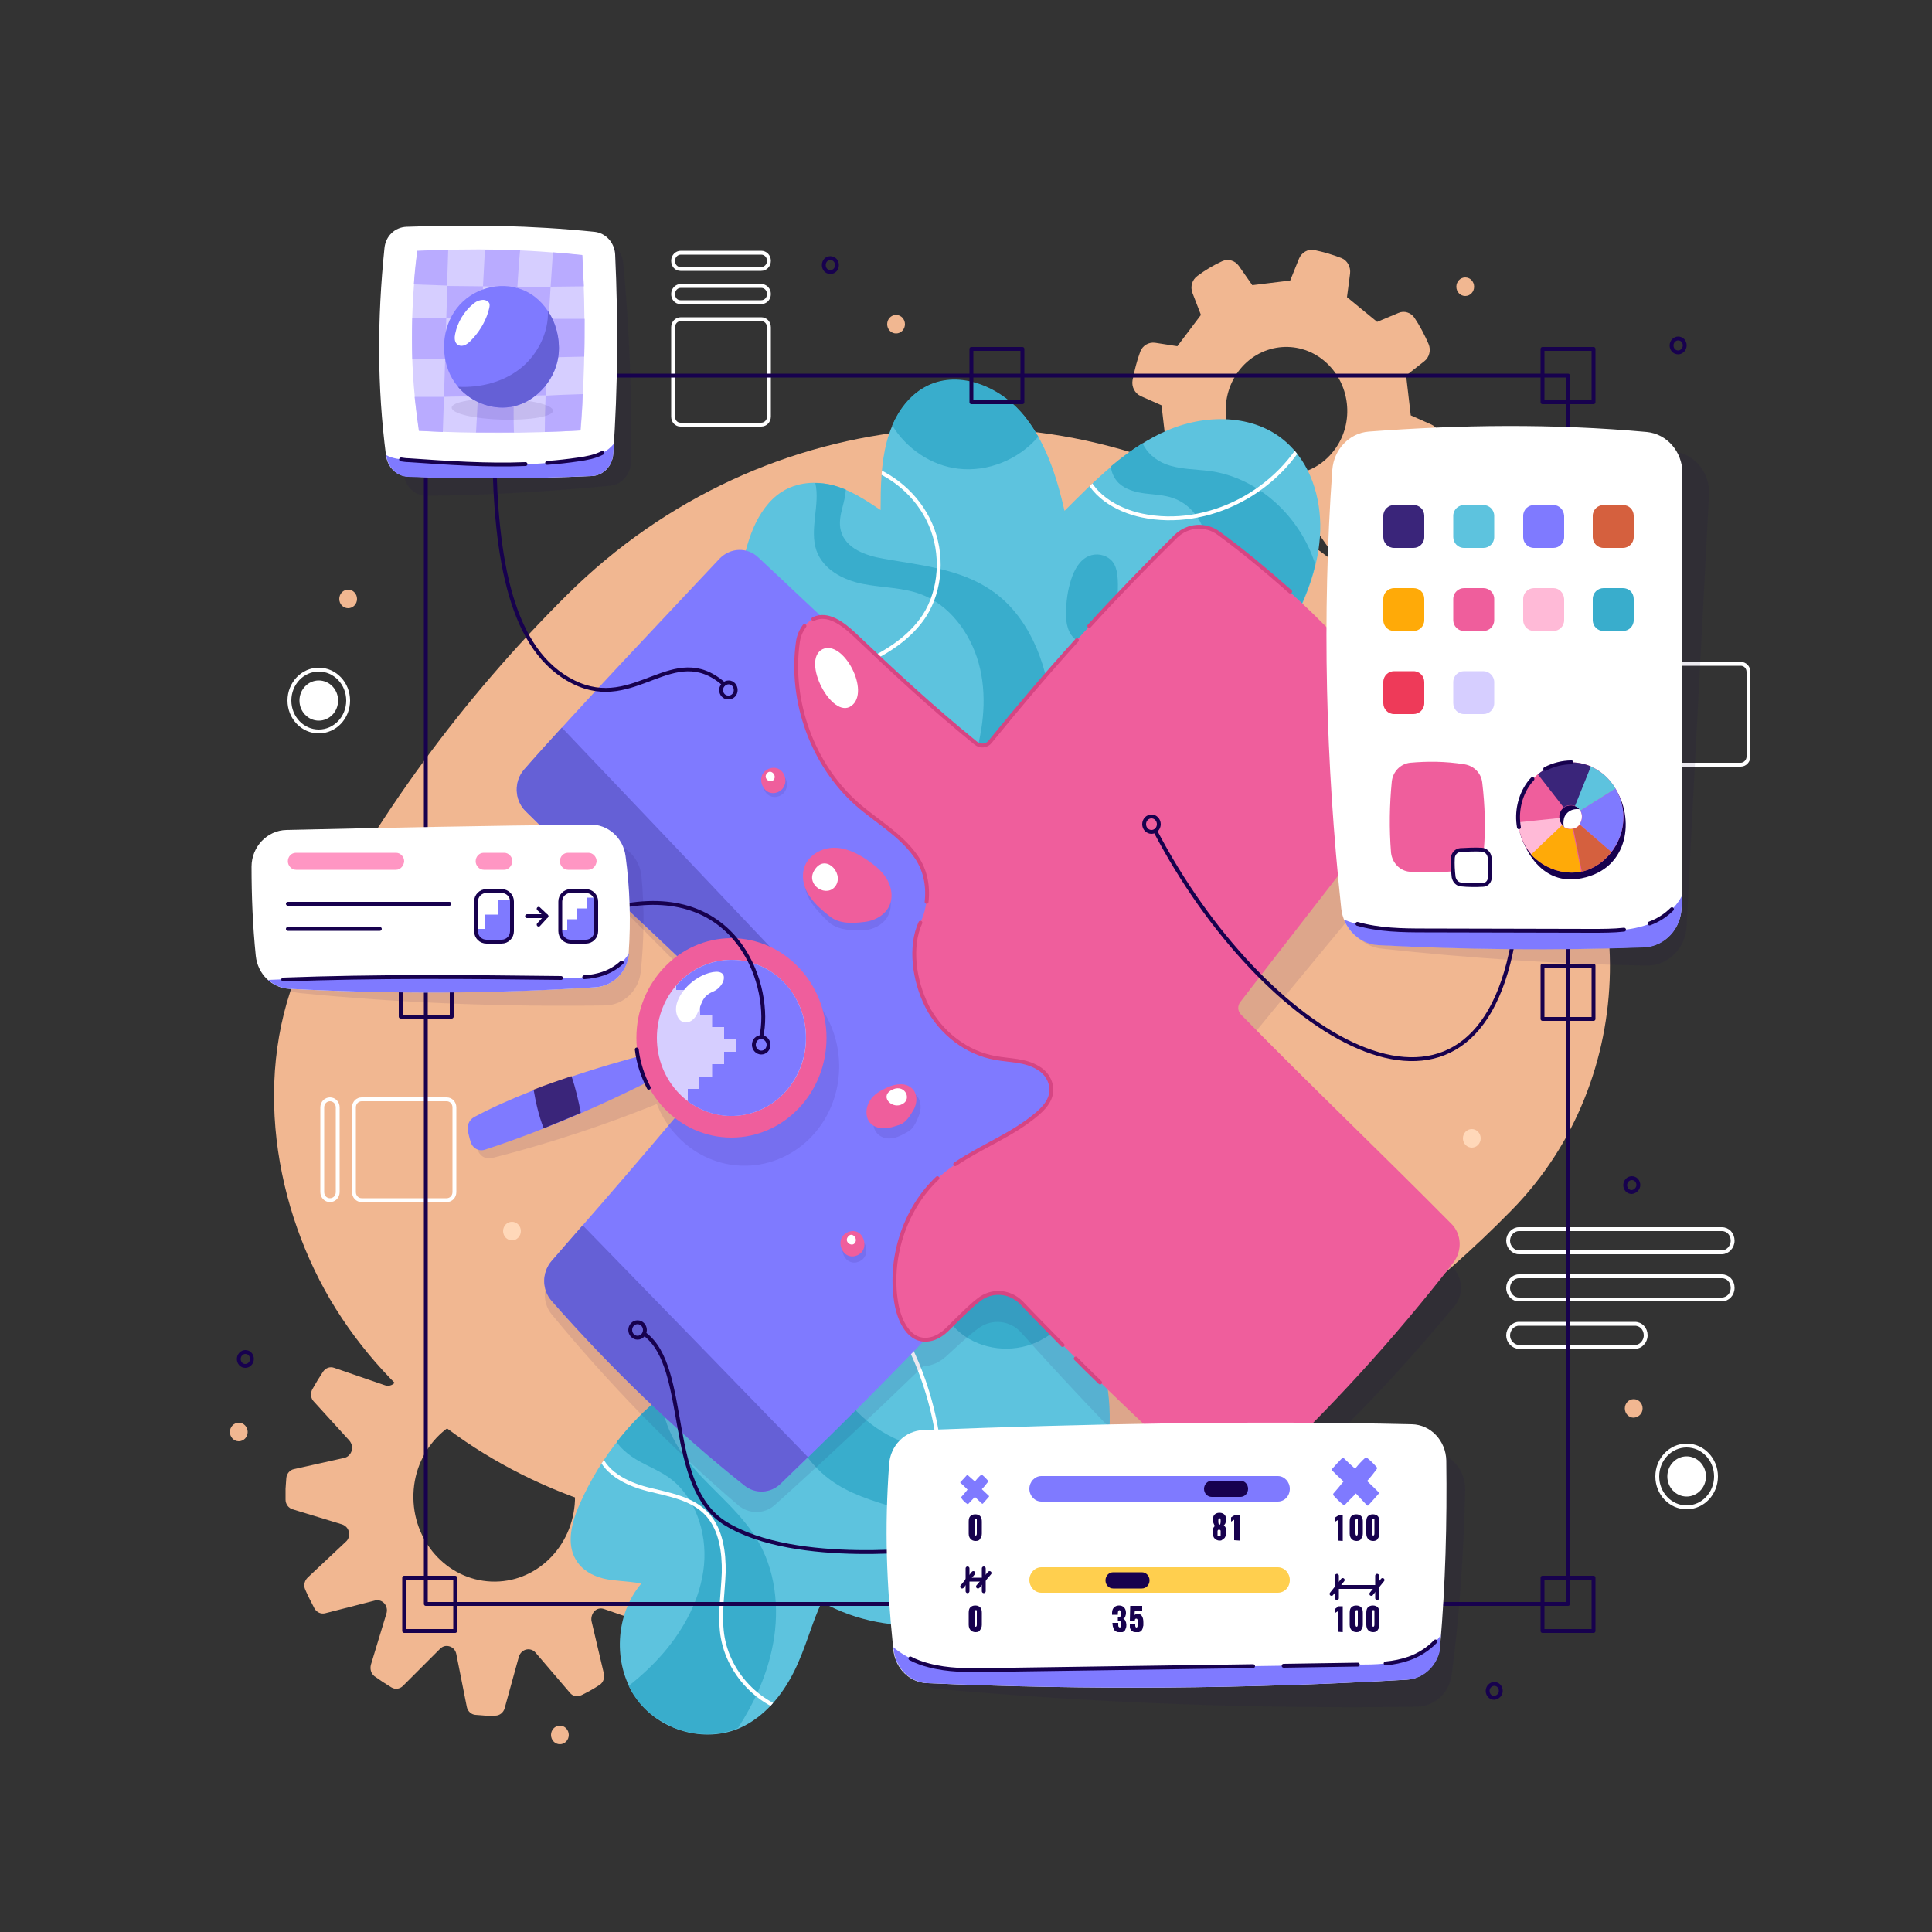 <?xml version="1.0" encoding="utf-8"?>
<!-- Generator: Adobe Illustrator 23.0.0, SVG Export Plug-In . SVG Version: 6.00 Build 0)  -->
<svg version="1.1" id="Layer_1" xmlns="http://www.w3.org/2000/svg" xmlns:xlink="http://www.w3.org/1999/xlink" x="0px" y="0px"
	 viewBox="0 0 500 500" style="enable-background:new 0 0 500 500;" xml:space="preserve">
<rect x="0" y="0" width="500" height="500" fill="#333333" stroke="none"/>
<style type="text/css">
	.st0{fill:#F1B791;}
	.st1{fill:none;stroke:#17014E;stroke-linecap:round;stroke-linejoin:round;stroke-miterlimit:10;}
	.st2{fill:none;stroke:#FFFFFF;stroke-linecap:round;stroke-linejoin:round;stroke-miterlimit:10;}
	.st3{fill:#FFFFFF;}
	.st4{fill:#FFD8B9;}
	.st5{fill:#5DC3DE;}
	.st6{fill:#39ADCC;}
	.st7{clip-path:url(#SVGID_2_);fill:none;stroke:#FFFFFF;stroke-linecap:round;stroke-linejoin:round;stroke-miterlimit:10;}
	.st8{clip-path:url(#SVGID_4_);fill:none;stroke:#FFFFFF;stroke-linecap:round;stroke-linejoin:round;stroke-miterlimit:10;}
	.st9{clip-path:url(#SVGID_6_);fill:none;stroke:#FFFFFF;stroke-linecap:round;stroke-linejoin:round;stroke-miterlimit:10;}
	.st10{clip-path:url(#SVGID_8_);fill:none;stroke:#FFFFFF;stroke-linecap:round;stroke-linejoin:round;stroke-miterlimit:10;}
	.st11{opacity:9.000000e-02;fill:#17014E;enable-background:new    ;}
	.st12{fill:#7F7AFF;}
	.st13{fill:#6560D6;}
	.st14{fill:#EF5E9C;}
	.st15{fill:none;stroke:#D64583;stroke-linecap:round;stroke-linejoin:round;stroke-miterlimit:10;}
	.st16{fill:#17014E;}
	.st17{fill:#FFAA08;}
	.st18{fill:#FFBAD7;}
	.st19{fill:#3A257A;}
	.st20{fill:#D5603E;}
	.st21{fill:#EE3A59;}
	.st22{fill:#D6CEFF;}
	.st23{fill:#B9ABFF;}
	.st24{fill:#FFCF4E;}
	.st25{fill:#FF96C3;}
</style>
<g id="BACKGROUND">
</g>
<g id="OBJECTS">
	<g>
		<path class="st0" d="M79.7,245.6c17.3-33.8,39.9-64.7,67.1-91.7c50.9-50.5,128.7-57.4,187.1-16.8c21.5,15,41.4,32.4,59.4,52.1
			c31.9,34.8,31,90.2-2,123.9c-40.2,41.1-92.2,69.7-147.5,79.8c-29.2,5.3-59.6,5.7-88-3s-54.7-27.1-70.3-53.5
			C70,310,65,274.4,79.7,245.6z"/>
		<path class="st1" d="M424,306.7c0-1-0.7-1.8-1.7-1.8c-0.9,0-1.7,0.8-1.7,1.8s0.7,1.8,1.7,1.8C423.2,308.4,424,307.6,424,306.7z"/>
		<path class="st1" d="M436,89.4c0-1-0.7-1.8-1.7-1.8c-0.9,0-1.7,0.8-1.7,1.8s0.7,1.8,1.7,1.8C435.2,91.2,436,90.4,436,89.4z"/>
		<path class="st1" d="M388.4,437.6c0-1-0.7-1.8-1.7-1.8c-0.9,0-1.7,0.8-1.7,1.8s0.7,1.8,1.7,1.8
			C387.6,439.3,388.4,438.6,388.4,437.6z"/>
		<path class="st0" d="M180.1,384.4l-12.8-3.9c-0.9-0.3-1.6-1-1.8-2l0,0c-0.2-0.9,0.1-1.9,0.8-2.5l9.9-9.3c0.8-0.8,1.1-2,0.6-3.1
			c-0.7-1.7-1.6-3.3-2.4-4.9c-0.6-1-1.7-1.5-2.8-1.2l-12.9,3.3c-0.9,0.2-1.8-0.1-2.5-0.8l0,0c-0.6-0.7-0.8-1.7-0.5-2.6l4.2-13.3
			c0.3-1.1,0-2.3-0.9-3c-1.4-1-2.9-2-4.4-2.9c-1-0.6-2.2-0.4-3,0.4l-9.6,9.6c-0.7,0.7-1.6,0.9-2.5,0.6l0,0c-0.9-0.3-1.5-1-1.7-2
			l-2.7-13.6c-0.2-1.1-1.1-2-2.2-2.1c-0.9-0.1-1.8-0.1-2.6-0.2c-0.9,0-1.8,0-2.6,0c-1.1,0-2.1,0.8-2.4,1.9l-3.7,13.4
			c-0.3,0.9-1,1.6-1.9,1.8l0,0c-0.9,0.2-1.8-0.1-2.4-0.8l-8.9-10.4c-0.7-0.9-1.9-1.1-3-0.6c-1.6,0.8-3.1,1.6-4.6,2.6
			c-1,0.6-1.4,1.8-1.2,2.9l3.2,13.6c0.2,0.9-0.1,1.9-0.7,2.6l0,0c-0.7,0.7-1.6,0.9-2.5,0.6L86.5,354c-1.1-0.4-2.2,0-2.9,1
			c-1,1.5-1.9,3-2.8,4.6c-0.5,1-0.4,2.3,0.4,3.1l9.2,10.1c0.6,0.7,0.9,1.7,0.6,2.6c0,0,0,0,0,0.1c-0.3,0.9-1,1.6-1.9,1.8l-13,2.9
			c-1.1,0.2-1.9,1.2-2,2.3c-0.1,0.9-0.1,1.8-0.2,2.8c0,0.9,0,1.9,0,2.8c0,1.2,0.8,2.2,1.8,2.5l12.8,3.9c0.9,0.3,1.6,1,1.8,2l0,0
			c0.2,0.9-0.1,1.9-0.8,2.5l-9.9,9.3c-0.8,0.8-1.1,2-0.6,3.1c0.7,1.7,1.6,3.3,2.4,4.9c0.6,1,1.7,1.5,2.8,1.2l12.9-3.3
			c0.9-0.2,1.8,0.1,2.4,0.8l0,0c0.6,0.7,0.8,1.7,0.5,2.6l-4,13.2c-0.3,1.1,0,2.3,0.9,3c1.4,1,2.9,2,4.4,2.9c1,0.6,2.2,0.4,3-0.4
			l9.6-9.6c0.7-0.7,1.6-0.9,2.5-0.6l0,0c0.9,0.3,1.5,1,1.7,2l2.7,13.6c0.2,1.1,1.1,2,2.2,2.1c0.9,0.1,1.8,0.1,2.6,0.2
			c0.9,0,1.8,0,2.6,0c1.1,0,2.1-0.8,2.4-1.9l3.7-13.4c0.3-0.9,1-1.6,1.9-1.8l0,0c0.9-0.2,1.8,0.1,2.4,0.8l8.9,10.4
			c0.7,0.9,1.9,1.1,3,0.6c1.6-0.8,3.1-1.6,4.6-2.6c1-0.6,1.4-1.8,1.2-2.9l-3.2-13.6c-0.2-0.9,0.1-1.9,0.7-2.6l0,0
			c0.7-0.7,1.6-0.9,2.5-0.6l12.7,4.4c1.1,0.4,2.2,0,2.9-1c1-1.5,1.9-3,2.8-4.6c0.5-1,0.4-2.3-0.4-3.1l-9.2-10.1
			c-0.6-0.7-0.9-1.7-0.6-2.6l0,0c0.3-0.9,1-1.6,1.9-1.8l13-2.9c1.1-0.2,1.9-1.2,2-2.3c0.1-0.9,0.1-1.8,0.2-2.8c0-0.9,0-1.8,0-2.8
			C181.9,385.7,181.2,384.7,180.1,384.4z M148.8,388.3c-0.5,12.1-10.2,21.5-21.7,21s-20.5-10.6-20.1-22.7s10.2-21.5,21.7-21
			C140.3,366.1,149.2,376.2,148.8,388.3z"/>
		<path class="st0" d="M356.4,83.3l-7.8-6.4l0.8-6.1c0.2-1.7-0.7-3.4-2.2-4c-2.3-0.9-4.7-1.6-7.1-2.1c-1.6-0.3-3.2,0.6-3.9,2.2
			l-2.3,5.7l-9.8,1.2l-3.5-5c-1-1.4-2.8-1.9-4.3-1.2c-2.2,1-4.4,2.3-6.4,3.8c-1.4,1-1.9,2.8-1.3,4.4l2.2,5.7l-6.1,8.1l-5.8-0.9
			c-1.6-0.2-3.2,0.7-3.8,2.3c-0.9,2.4-1.5,4.9-2,7.4c-0.3,1.7,0.6,3.4,2.1,4.1l5.4,2.4l1.2,10.3l-4.7,3.7c-1.3,1-1.8,2.9-1.1,4.5
			c1,2.3,2.2,4.6,3.6,6.7c0.9,1.4,2.7,2,4.2,1.3l5.5-2.3l7.8,6.4l-0.8,6.1c-0.2,1.7,0.7,3.4,2.2,4c2.3,0.9,4.7,1.6,7.1,2.1
			c1.6,0.3,3.2-0.6,3.9-2.2l2.3-5.7l9.8-1.2l3.5,5c1,1.4,2.8,1.9,4.3,1.2c2.2-1,4.4-2.3,6.4-3.8c1.4-1,1.9-2.8,1.3-4.4l-2.2-5.7
			l6.1-8.1l5.8,0.9c1.6,0.2,3.2-0.7,3.8-2.3c0.9-2.4,1.5-4.9,2-7.4c0.3-1.7-0.6-3.4-2.1-4.1l-5.4-2.4l-1.2-10.3l4.7-3.7
			c1.3-1,1.8-2.9,1.1-4.5c-1-2.3-2.2-4.6-3.6-6.7c-0.9-1.4-2.7-2-4.2-1.3L356.4,83.3z M345.3,116.5c-5.4,7.2-15.3,8.4-22.1,2.8
			c-6.8-5.6-8-16-2.7-23.2c5.4-7.2,15.3-8.4,22.1-2.8C349.5,99,350.7,109.4,345.3,116.5z"/>
		<g>
			<g>
				<ellipse class="st2" cx="82.5" cy="181.3" rx="7.6" ry="8"/>
				<ellipse class="st3" cx="82.5" cy="181.3" rx="5" ry="5.2"/>
			</g>
			<path class="st0" d="M92.4,155c0-1.3-1-2.4-2.3-2.4s-2.3,1.1-2.3,2.4c0,1.3,1,2.4,2.3,2.4S92.4,156.3,92.4,155z"/>
		</g>
		<g>
			<path class="st1" d="M65.2,351.7c0-1-0.7-1.8-1.7-1.8c-0.9,0-1.7,0.8-1.7,1.8s0.7,1.8,1.7,1.8C64.4,353.5,65.2,352.7,65.2,351.7z
				"/>
			<ellipse class="st0" cx="61.8" cy="370.6" rx="2.3" ry="2.4"/>
		</g>
		<g>
			<path class="st1" d="M216.6,68.6c0-1-0.7-1.8-1.7-1.8s-1.7,0.8-1.7,1.8s0.7,1.8,1.7,1.8S216.6,69.6,216.6,68.6z"/>
			<path class="st0" d="M234.2,83.9c0-1.3-1-2.4-2.3-2.4s-2.3,1.1-2.3,2.4s1,2.4,2.3,2.4S234.2,85.2,234.2,83.9z"/>
		</g>
		<g>
			<g>
				<ellipse class="st2" cx="436.5" cy="382.1" rx="7.6" ry="8"/>
				<ellipse class="st3" cx="436.5" cy="382.1" rx="5" ry="5.2"/>
			</g>
			<path class="st0" d="M425.1,364.5c0-1.3-1-2.4-2.3-2.4s-2.3,1.1-2.3,2.4s1,2.4,2.3,2.4C424.1,366.8,425.1,365.8,425.1,364.5z"/>
		</g>
		<path class="st0" d="M147.2,449c0-1.3-1-2.4-2.3-2.4s-2.3,1.1-2.3,2.4s1,2.4,2.3,2.4S147.2,450.3,147.2,449z"/>
		<path class="st0" d="M381.5,74.2c0-1.3-1-2.4-2.3-2.4s-2.3,1.1-2.3,2.4s1,2.4,2.3,2.4S381.5,75.5,381.5,74.2z"/>
		<ellipse class="st4" cx="132.5" cy="318.6" rx="2.3" ry="2.4"/>
		<ellipse class="st4" cx="380.9" cy="294.6" rx="2.3" ry="2.4"/>
		<g>
			<g>
				<path class="st5" d="M175.2,358.4c-10.9,7.6-19.7,18.4-25.2,30.9c-2,4.5-3.5,10.1-1,14.3c1.5,2.6,4.2,4.2,7.1,4.9
					c2.8,0.7,5.8,0.6,9.9,1.3c-6.8,7.9-7.5,20.8-1.5,29.5c5.9,8.6,17.9,12,27.2,7.8c6.1-2.8,10.7-8.3,13.8-14.5s4.7-13,7.2-18
					c17.8,10,41.4,7.4,56.8-6.4c15.4-13.7,21.7-37.7,15.1-57.7c-3.2-9.9-9.7-19-19-22.9c-7.8-3.3-16.6-2.5-24.8-0.9
					C216.1,331.3,194.1,345.2,175.2,358.4z"/>
				<g>
					<path class="st6" d="M199.7,427.2c2.1-9.2,1.4-19.4-3.1-27.6c-4.3-7.8-11.5-13.2-17.2-19.8c-4.4-5.1-8.1-11.8-8.2-18.4
						c-4.3,3.4-8.2,7.4-11.6,11.8c1,1.5,2.4,2.7,3.8,3.7c3,2.1,6.6,3.3,9.6,5.4c6.8,4.8,10,14.1,9.2,22.7s-5.1,16.5-10.6,22.9
						c-2.7,3.1-5.7,5.9-8.9,8.4c0.5,1,1,2,1.7,2.9c1.4,2.1,3.2,3.8,5.2,5.3c1.5,0.8,3,1.7,4.5,2.5c5.4,2.2,11.5,2.5,16.9,0.2
						C195,441,198.1,434.4,199.7,427.2z"/>
					<path class="st6" d="M265.9,372.8c-8.4,1-16.8,3.3-25.2,2.2c-8.7-1.2-16.9-6.2-22.2-13.6c-5.1-7.2-7.3-16.5-6.1-25.4
						c-3.5,1.6-6.9,3.4-10.2,5.2c-1.1,7-1.2,14.1,0.2,21c1.7,8.2,5.9,16,12.5,20.8c9.8,7.2,23.4,7,33,14.5
						c5.5,4.3,9.1,10.9,11.3,17.3c3.6-1.8,7.1-4.2,10.2-6.9c9.2-8.2,15.1-20,17-32.4C280.4,372.2,272.8,371.9,265.9,372.8z"/>
					<path class="st6" d="M248.6,345c5.5,4.4,13.3,5.2,19.6,2.4c4.2-1.9,7.8-5.2,10.3-9.2c-3.4-4.8-7.7-8.7-13-10.9
						c-7.5-3.2-15.9-2.6-23.9-1.1C240.6,332.9,243.3,340.7,248.6,345z"/>
				</g>
			</g>
			<g>
				<g>
					<defs>
						<path id="SVGID_1_" d="M175.2,358.4c-10.9,7.6-19.7,18.4-25.2,30.9c-2,4.5-3.5,10.1-1,14.3c1.5,2.6,4.2,4.2,7.1,4.9
							c2.8,0.7,5.8,0.6,9.9,1.3c-6.8,7.9-7.5,20.8-1.5,29.5c5.9,8.6,17.9,12,27.2,7.8c6.1-2.8,10.7-8.3,13.8-14.5s4.7-13,7.2-18
							c17.8,10,41.4,7.4,56.8-6.4c15.4-13.7,21.7-37.7,15.1-57.7c-3.2-9.9-9.7-19-19-22.9c-7.8-3.3-16.6-2.5-24.8-0.9
							C216.1,331.3,194.1,345.2,175.2,358.4z"/>
					</defs>
					<clipPath id="SVGID_2_">
						<use xlink:href="#SVGID_1_"  style="overflow:visible;"/>
					</clipPath>
					<path class="st7" d="M154.7,375.2c1.3,5.8,7.4,8.8,12.9,10.2c5.5,1.4,11.7,2.3,15.6,6.7c3.4,3.9,4.2,9.6,4.1,14.9
						c-0.2,5.3-1.1,10.6-0.4,15.9c1.5,10.9,10.9,19.9,21.3,20.7"/>
				</g>
				<g>
					<defs>
						<path id="SVGID_3_" d="M175.2,358.4c-10.9,7.6-19.7,18.4-25.2,30.9c-2,4.5-3.5,10.1-1,14.3c1.5,2.6,4.2,4.2,7.1,4.9
							c2.8,0.7,5.8,0.6,9.9,1.3c-6.8,7.9-7.5,20.8-1.5,29.5c5.9,8.6,17.9,12,27.2,7.8c6.1-2.8,10.7-8.3,13.8-14.5s4.7-13,7.2-18
							c17.8,10,41.4,7.4,56.8-6.4c15.4-13.7,21.7-37.7,15.1-57.7c-3.2-9.9-9.7-19-19-22.9c-7.8-3.3-16.6-2.5-24.8-0.9
							C216.1,331.3,194.1,345.2,175.2,358.4z"/>
					</defs>
					<clipPath id="SVGID_4_">
						<use xlink:href="#SVGID_3_"  style="overflow:visible;"/>
					</clipPath>
					<path class="st8" d="M233.6,424.9c8.4-15.2,11.8-34.6,9.1-52.7s-11.4-34.8-23.6-45.4"/>
				</g>
			</g>
		</g>
		<g>
			<g>
				<path class="st5" d="M191.7,148.3c0.8-4,1.7-8,3.3-11.7s4-7.2,7.3-9.3c3.9-2.5,8.8-2.9,13.2-1.7c4.4,1.1,8.4,3.7,12.4,6.4
					c0-6,0.1-12,1.6-17.7s4.8-11.2,9.8-14c8.2-4.5,18.7-0.6,25,6.5s9.2,16.7,11.2,25.4c8.1-8.1,16.4-16.5,26.8-20.9s23.4-4.1,31.5,4
					c6,5.9,8.4,15,7.8,23.6s-3.9,16.7-7.9,24.2c-10.6,19.7-26.7,36.3-46.5,45.2s-43.2,9.5-62.7-0.2
					C205,198.3,185.6,177.4,191.7,148.3z"/>
				<g>
					<path class="st6" d="M244.2,214.2c8.3,1.3,16.8,1.1,25.1-0.4c1.9-10.2,3.6-20.6,2.7-30.9c-1.1-11.7-6-23.7-15.4-30.1
						c-8.1-5.6-18.3-6.5-27.9-8.2c-4.6-0.8-9.9-2.6-11.1-7.3c-0.5-1.9-0.1-4,0.4-5.9c0.4-1.5,0.8-3.1,0.9-4.7
						c-1.1-0.4-2.1-0.8-3.2-1.1c-1.5-0.4-3.1-0.6-4.7-0.6c1.3,5.5-1.6,12,0.3,17.5c1.8,5,7,7.6,11.9,8.6c5,1,10.2,0.9,14.9,2.6
						c7.5,2.7,13,10,15.2,18s1.3,16.6-1.1,24.6C250.2,202.5,247.3,208.4,244.2,214.2z"/>
					<path class="st6" d="M340.4,146.1c-3.9-12.5-14.8-22.5-27.3-24.2c-3.9-0.5-7.8-0.4-11.5-1.8c-2.5-1-4.8-2.9-5.9-5.4
						c-2.9,1.8-5.6,3.8-8.2,6c0.1,1.6,0.9,3.2,2,4.3c1.8,1.7,4.4,2.4,6.8,2.7c2.5,0.3,5,0.4,7.3,1.2c5.3,1.8,9.1,7.7,8.7,13.6
						c-0.4,5.4-3.7,9.9-5.9,14.8c-5.1,11.4-3.5,25.6,3.5,35.8c9.5-8.4,17.5-18.8,23.6-30.2C336.5,157.7,339,152,340.4,146.1z"/>
					<path class="st6" d="M248,121.3c7.6,0.9,15.6-2.3,20.7-8.3c-1.3-2.2-2.7-4.4-4.4-6.3c-6.3-7.1-16.8-11.1-25-6.5
						c-3.8,2.1-6.6,5.7-8.4,9.9C234.6,116.1,241,120.5,248,121.3z"/>
					<path class="st6" d="M278.5,165.6c1.8,1.3,4.4,1.1,6.3-0.2s3.1-3.5,3.7-5.7c0.6-2.3,0.7-4.6,0.8-7c0.1-4-0.3-6.4-1.8-7.8
						c-1.5-1.4-3.8-1.8-5.7-1c-2.4,1-3.8,3.6-4.6,6.1c-0.9,2.8-1.3,5.7-1.3,8.6C275.8,161.3,276.4,164.1,278.5,165.6z"/>
				</g>
			</g>
			<g>
				<g>
					<defs>
						<path id="SVGID_5_" d="M191.7,148.3c0.8-4,1.7-8,3.3-11.7s4-7.2,7.3-9.3c3.9-2.5,8.8-2.9,13.2-1.7c4.4,1.1,8.4,3.7,12.4,6.4
							c0-6,0.1-12,1.6-17.7s4.8-11.2,9.8-14c8.2-4.5,18.7-0.6,25,6.5s9.2,16.7,11.2,25.4c8.1-8.1,16.4-16.5,26.8-20.9
							s23.4-4.1,31.5,4c6,5.9,8.4,15,7.8,23.6s-3.9,16.7-7.9,24.2c-10.6,19.7-26.7,36.3-46.5,45.2s-43.2,9.5-62.7-0.2
							C205,198.3,185.6,177.4,191.7,148.3z"/>
					</defs>
					<clipPath id="SVGID_6_">
						<use xlink:href="#SVGID_5_"  style="overflow:visible;"/>
					</clipPath>
					<path class="st9" d="M280.4,121c1.5,6.9,8.5,11,15.1,12.4c17.1,3.6,35.9-6.2,43.6-22.6"/>
				</g>
				<g>
					<defs>
						<path id="SVGID_7_" d="M191.7,148.3c0.8-4,1.7-8,3.3-11.7s4-7.2,7.3-9.3c3.9-2.5,8.8-2.9,13.2-1.7c4.4,1.1,8.4,3.7,12.4,6.4
							c0-6,0.1-12,1.6-17.7s4.8-11.2,9.8-14c8.2-4.5,18.7-0.6,25,6.5s9.2,16.7,11.2,25.4c8.1-8.1,16.4-16.5,26.8-20.9
							s23.4-4.1,31.5,4c6,5.9,8.4,15,7.8,23.6s-3.9,16.7-7.9,24.2c-10.6,19.7-26.7,36.3-46.5,45.2s-43.2,9.5-62.7-0.2
							C205,198.3,185.6,177.4,191.7,148.3z"/>
					</defs>
					<clipPath id="SVGID_8_">
						<use xlink:href="#SVGID_7_"  style="overflow:visible;"/>
					</clipPath>
					<path class="st10" d="M223.1,120.3c7.6,2.2,14.4,7.8,17.7,15.4c3.3,7.5,2.8,16.9-1.6,23.7c-3.7,5.6-9.5,9.3-15.5,12.1
						c-5.9,2.8-12.2,5-17.7,8.7s-10.3,9.2-11.2,16"/>
				</g>
			</g>
		</g>
		<g>
			<path class="st2" d="M174.2,107.8V84.7c0-1.2,0.9-2.1,2-2.1H197c1.1,0,2,0.9,2,2.1v23.1c0,1.2-0.9,2.1-2,2.1h-20.9
				C175,109.9,174.2,109,174.2,107.8z"/>
			<path class="st2" d="M174.2,76.1L174.2,76.1c0-1.2,0.9-2.1,2-2.1H197c1.1,0,2,0.9,2,2.1s-0.9,2.1-2,2.1h-20.9
				C175,78.2,174.2,77.3,174.2,76.1z"/>
			<path class="st2" d="M174.2,67.5L174.2,67.5c0-1.2,0.9-2.1,2-2.1H197c1.1,0,2,0.9,2,2.1s-0.9,2.1-2,2.1h-20.9
				C175,69.6,174.2,68.7,174.2,67.5z"/>
		</g>
		<g>
			<path class="st2" d="M115.6,310.6h-22c-1.1,0-2-0.9-2-2.1v-21.9c0-1.2,0.9-2.1,2-2.1h22c1.1,0,2,0.9,2,2.1v21.9
				C117.6,309.7,116.7,310.6,115.6,310.6z"/>
			<path class="st2" d="M85.4,310.6L85.4,310.6c-1.1,0-2-0.9-2-2.1v-21.9c0-1.2,0.9-2.1,2-2.1s2,0.9,2,2.1v21.9
				C87.4,309.7,86.5,310.6,85.4,310.6z"/>
		</g>
		<g>
			<path class="st2" d="M450.5,197.9h-22c-1.1,0-2-0.9-2-2.1v-21.9c0-1.2,0.9-2.1,2-2.1h22c1.1,0,2,0.9,2,2.1v21.9
				C452.5,196.9,451.6,197.9,450.5,197.9z"/>
			<path class="st2" d="M420.3,197.9L420.3,197.9c-1.1,0-2-0.9-2-2.1v-21.9c0-1.2,0.9-2.1,2-2.1s2,0.9,2,2.1v21.9
				C422.3,196.9,421.4,197.9,420.3,197.9z"/>
		</g>
		<g>
			<path class="st2" d="M390.3,333.3L390.3,333.3c0-1.6,1.3-3,2.8-3h52.5c1.6,0,2.8,1.3,2.8,3s-1.3,3-2.8,3h-52.5
				C391.6,336.3,390.3,335,390.3,333.3z"/>
			<path class="st2" d="M390.3,345.6L390.3,345.6c0-1.6,1.3-3,2.8-3h30c1.6,0,2.8,1.3,2.8,3c0,1.6-1.3,3-2.8,3h-30
				C391.6,348.5,390.3,347.2,390.3,345.6z"/>
			<path class="st2" d="M390.3,321.1L390.3,321.1c0-1.6,1.3-3,2.8-3h52.5c1.6,0,2.8,1.3,2.8,3c0,1.6-1.3,3-2.8,3h-52.5
				C391.6,324.1,390.3,322.7,390.3,321.1z"/>
		</g>
		<g>
			<rect x="110.2" y="97.2" class="st1" width="295.6" height="317.9"/>
			<rect x="399.2" y="249.9" class="st1" width="13.2" height="13.8"/>
			<rect x="103.7" y="249.3" class="st1" width="13.2" height="13.8"/>
			<rect x="104.6" y="90.3" class="st1" width="13.2" height="13.8"/>
			<rect x="251.4" y="90.3" class="st1" width="13.2" height="13.8"/>
			<rect x="399.2" y="90.3" class="st1" width="13.2" height="13.8"/>
			<rect x="104.6" y="408.3" class="st1" width="13.2" height="13.8"/>
			<rect x="251.4" y="408.3" class="st1" width="13.2" height="13.8"/>
			<rect x="399.2" y="408.3" class="st1" width="13.2" height="13.8"/>
		</g>
		<g>
			<g>
				<path class="st11" d="M376.1,328.1c-17.7-19.2-35.5-37.2-52.6-55.9c-0.8-0.9-0.9-2.3-0.1-3.3c15.8-19.3,32.3-38.7,48-58.9
					c1.8-2.3,1.9-5.6,0.3-8c-14.1-21.3-31.2-39.3-50.2-54.4c-3.3-2.7-8-2.5-11.2,0.4c-17.4,15.9-34,33.2-49.7,51.3
					c-1,1.2-2.7,1.3-3.8,0.3c-11.4-9.9-21-19.5-30.5-29.1c-2.3-2.3-5.3-4.8-8.3-4.8c-5.3-5.3-10.6-10.6-15.9-15.9
					c-2.8-2.8-7.3-2.9-10.1,0c-17.1,17.1-36,35.7-52.2,52.7c-2.8,3-2.9,7.8,0,10.8c11.4,12.1,40.1,40.9,56.6,57.3
					c-17.6,20.8-35.4,40.1-53.3,59.2c-2.7,2.9-2.8,7.4-0.3,10.4c14.7,17.8,30.8,34.5,48.3,49.4c2.8,2.3,6.7,2.3,9.4-0.1
					c13-11.7,25.8-23.7,38.5-36c0.7,0,1.4,0,2.1-0.3c1.4-0.4,2.7-1.2,3.8-2.2c5.8-5.4,7-6.3,8.4-7.3c3.4-2.5,8.2-2,11,1.2
					c14.3,16,29.1,31.4,44.5,46.2c4.4,4.2,11.1,4.4,15.6,0.4c18.6-16.2,35.9-34,51.8-53.2C378.8,335.4,378.7,330.9,376.1,328.1z"/>
				<g>
					<g>
						<path class="st12" d="M257.9,327.2c-18.2,19.5-36.8,38.6-55.9,56.8c-2.6,2.5-6.6,2.7-9.4,0.4c-17.9-14.3-34.5-30.4-49.8-47.7
							c-2.6-2.9-2.6-7.5,0-10.4c17.3-19.8,34.6-39.7,51.5-61c-17-15.9-46.6-43.6-58.3-55.4c-2.9-2.9-3.1-7.7-0.3-10.8
							c15.6-17.6,33.9-36.8,50.5-54.5c2.8-2.9,7.2-3.1,10.1-0.3c18.6,17.5,37.3,35,57.7,53.1c16.2-19.9,33.4-38.9,51.9-56.1
							c2.6-2.5,6.6-2.6,9.4-0.4c17.4,13.9,33.8,29.5,49.7,47.4c2.5,2.8,2.6,7,0.4,10c-15.3,20.8-32,40.8-50.5,61.7
							c19.1,17.9,38.2,35.7,57.7,54.6c3,2.9,3.2,7.8,0.4,10.9l-49.4,54.7c-2.8,3.1-7.4,3.2-10.3,0.4L257.9,327.2z"/>
						<path class="st13" d="M135.7,199.1c-2.7,3.1-2.6,7.9,0.3,10.8c11.8,11.7,41.3,39.5,58.3,55.4l12.5-12.3
							c-20.4-21.6-40.9-43.2-61.4-64.7C142.1,191.9,138.8,195.5,135.7,199.1z"/>
						<path class="st13" d="M269.7,313l-11.8,14.2l55.3,53.5c3,2.9,7.6,2.7,10.3-0.4l9.5-10.5L269.7,313z"/>
						<path class="st13" d="M202,384c2.4-2.3,4.7-4.6,7.1-6.9c-19.4-20-38.8-40-58.3-60c-2.7,3.1-5.3,6.1-8,9.2
							c-2.6,3-2.6,7.5,0,10.4c15.2,17.3,31.8,33.4,49.8,47.7C195.4,386.7,199.4,386.5,202,384z"/>
					</g>
					<g>
						<path class="st14" d="M376.1,326.8c-15.3,19.7-32.1,38.1-50.1,54.9c-4.4,4.1-11.1,4.2-15.6,0.1
							c-15.8-14.2-31.2-29.1-45.9-44.6c-3-3.1-7.7-3.5-11.1-0.8c-1.4,1.1-2.5,2-8.1,7.6c-1.1,1.1-2.3,1.9-3.7,2.4
							c-5.6,1.7-8.4-3.7-9.4-8.4c-2.4-12.2,2.1-25.7,11.2-33.7c7.5-6.6,17.5-9.5,25.1-16.1c2.2-1.9,4.4-4.5,3.3-8
							c-0.5-1.6-1.7-3-3.1-3.8c-3.4-2.1-7.3-1.9-11.1-2.6c-7.4-1.3-14.1-6.4-17.7-13.4c-3.4-6.8-4.5-15.5-1.7-21.6
							c2.6-5.7,2.3-12.5-1.4-17.5c-4-5.5-10-8.8-15-13.2c-11.4-10.1-17.5-26.5-15.3-42c0.3-1.9,1.1-3.8,2.6-5c4-3.5,8.6-0.1,12,3.1
							c9.8,9.3,19.6,18.5,31.4,28.1c1.2,1,2.9,0.8,3.8-0.4c15.1-18.6,31.1-36.5,48-53c3.1-3,7.7-3.3,11.1-0.8
							c19.5,14.5,37,31.8,51.8,52.7c1.7,2.4,1.7,5.7,0,8c-15,20.7-31,40.7-46.2,60.5c-0.8,1-0.7,2.4,0.2,3.3
							c17.7,18.1,36,35.5,54.3,54C378.3,319.3,378.5,323.7,376.1,326.8z"/>
						<path class="st15" d="M239.8,233.4c0.5-4.3-0.4-8.6-3-12.1c-4-5.5-10-8.8-15-13.2c-11.4-10.1-17.5-26.5-15.3-42
							c0.2-1.5,0.8-2.9,1.7-4.1"/>
						<path class="st15" d="M247.2,301.3c6.9-4.7,14.9-7.6,21.3-13.1c2.2-1.9,4.4-4.5,3.3-8c-0.5-1.6-1.7-3-3.1-3.8
							c-3.4-2.1-7.3-1.9-11.1-2.6c-7.4-1.3-14.1-6.4-17.7-13.4c-3.4-6.8-4.5-15.5-1.7-21.6"/>
						<path class="st15" d="M275,348.1c-3.5-3.6-7.1-7.2-10.6-10.9c-3-3.1-7.7-3.5-11.1-0.8c-1.4,1.1-2.5,2-8.1,7.6
							c-1.1,1.1-2.3,1.9-3.7,2.4c-5.6,1.7-8.4-3.7-9.4-8.4c-2.3-11.9,1.9-25,10.5-33.1"/>
						<path class="st15" d="M284.7,357.8c-2.1-2-4.2-4.1-6.3-6.2"/>
						<path class="st15" d="M281.9,162c7.3-8,14.8-15.7,22.4-23.2c3.1-3,7.7-3.3,11.1-0.8c6.4,4.7,12.5,9.8,18.5,15.1"/>
						<path class="st15" d="M210.5,160.2c3.7-1.8,7.6,1.2,10.6,4c9.8,9.3,19.6,18.5,31.4,28.1c1.2,1,2.9,0.8,3.8-0.4
							c7.3-9,14.7-17.7,22.4-26.2"/>
					</g>
				</g>
			</g>
			<g>
				<path class="st11" d="M214.2,238.4c-1.7-1.7-3.5-3.5-4.7-5.6c-1.2-2.2-1.8-4.9-0.9-7.2c1.2-3.3,4.8-5,8.1-4.8
					c3.3,0.3,6.3,2.2,8.9,4.4c1.6,1.4,3.1,3,4,4.9s1.3,4.3,0.5,6.3c-1.1,2.9-4.3,4.4-7.3,4.4C219.8,240.8,216.4,240.6,214.2,238.4z"
					/>
				<path class="st14" d="M214.8,237.2c-1.9-1.5-3.8-3.1-5.2-5.1s-2.2-4.6-1.6-7.1c0.8-3.4,4.3-5.5,7.6-5.6s6.5,1.5,9.3,3.5
					c1.7,1.2,3.4,2.6,4.5,4.4c1.1,1.8,1.7,4.1,1.1,6.2c-0.8,3-3.9,4.8-6.8,5.1C220.6,239,217.2,239.1,214.8,237.2z"/>
				<path class="st3" d="M210.6,225.5c-2,3.7,3.5,7,5.7,3.7C218.5,225.8,213.3,220.5,210.6,225.5z"/>
			</g>
			<g>
				<path class="st11" d="M235.1,292.8c-1.2,0.7-2.4,1.4-3.8,1.7c-1.3,0.3-2.8,0.1-3.9-0.8c-1.5-1.2-1.8-3.6-1-5.5
					c0.7-1.8,2.3-3.2,3.9-4.3c1-0.7,2.1-1.2,3.3-1.4c1.2-0.2,2.5,0,3.4,0.8c1.3,1.2,1.5,3.2,1,4.9
					C237.3,290,236.6,291.9,235.1,292.8z"/>
				<path class="st14" d="M232.8,291.1c-1.3,0.4-2.6,0.9-4,0.9s-2.8-0.4-3.7-1.5c-1.2-1.5-1.1-3.9,0-5.6c1-1.7,2.8-2.7,4.6-3.5
					c1.1-0.5,2.3-0.8,3.5-0.8s2.4,0.5,3.2,1.5c1.1,1.4,0.9,3.5,0.1,5C235.5,288.8,234.5,290.5,232.8,291.1z"/>
				<path class="st3" d="M230.4,282.3c-2.6,1.7,0.6,4.9,3.2,3.4C236.2,284.3,233.9,280,230.4,282.3z"/>
			</g>
			<g>
				<path class="st11" d="M201.7,199.9c-1.5-0.6-3.5,0.2-4.1,1.8s0.2,3.6,1.7,4.3s3.5-0.1,4.1-1.7
					C204.1,202.8,203.4,200.6,201.7,199.9z"/>
				<path class="st14" d="M201.3,198.9c-1.5-0.6-3.5,0.2-4.1,1.8s0.2,3.6,1.7,4.3s3.5-0.1,4.1-1.7
					C203.7,201.8,203,199.6,201.3,198.9z"/>
				<path class="st3" d="M198.3,200.4c-0.7,1.3,1.3,2.5,2,1.3C201.1,200.6,199.3,198.7,198.3,200.4z"/>
			</g>
			<g>
				<path class="st11" d="M222.3,320.4c-1.5-0.6-3.5,0.2-4.1,1.8c-0.6,1.6,0.2,3.6,1.7,4.3c1.5,0.7,3.5-0.1,4.1-1.7
					C224.6,323.2,223.9,321.1,222.3,320.4z"/>
				<path class="st14" d="M221.8,318.8c-1.5-0.6-3.5,0.2-4.1,1.8c-0.6,1.6,0.2,3.6,1.7,4.3c1.5,0.7,3.5-0.1,4.1-1.7
					C224.1,321.7,223.4,319.5,221.8,318.8z"/>
				<path class="st3" d="M219.3,320.3c-0.7,1.3,1.3,2.5,2,1.3C222.1,320.4,220.3,318.5,219.3,320.3z"/>
			</g>
		</g>
		<g>
			<g>
				<ellipse class="st1" cx="298" cy="213.3" rx="1.9" ry="2"/>
				<path class="st1" d="M299,215.1c27.7,53,81.9,86.3,92.5,29.1"/>
			</g>
			<g>
				<path class="st11" d="M426.1,249.9c-22.9-0.4-45.8-1.9-68.6-4.4c-5-0.5-8.8-4.8-9.1-10c-2.1-37.7-1.1-75.7,3.4-113.4
					c0.6-5.2,4.8-9.2,9.9-9.3c23.9-0.5,47.8,0.5,71.9,4.1c5.2,0.8,9,5.6,8.7,11.1c-1.9,36.8-3.9,73.7-5.8,111.8
					C436.2,245.5,431.6,250,426.1,249.9z"/>
				<path class="st3" d="M425.4,245.1c-22.9,0.8-45.8,0.6-68.7-0.6c-5-0.3-9.1-4.3-9.6-9.5c-4-37.6-5-75.6-2.3-113.4
					c0.4-5.3,4.4-9.5,9.4-9.9c23.8-1.8,47.8-2.1,72,0.1c5.2,0.5,9.2,5.1,9.2,10.6c-0.1,36.9-0.2,73.9-0.2,112
					C435.2,240.2,430.9,244.9,425.4,245.1z"/>
				<path class="st12" d="M435.2,232c-1.7,3.2-4.9,5.8-8.3,7.1c-4.7,1.8-9.9,1.9-14.9,1.8c-14.5,0-28.9-0.1-43.3-0.1
					c-7,0-14.3-0.1-20.9-2.8c1.5,3.7,4.9,6.4,8.9,6.6c22.9,1.2,45.8,1.4,68.7,0.6c5.5-0.2,9.8-4.9,9.8-10.6
					C435.2,233.6,435.2,232.8,435.2,232z"/>
				<path class="st1" d="M420.3,240.6c-2.7,0.3-5.5,0.3-8.3,0.3c-14.5,0-28.9-0.1-43.3-0.1c-5.8,0-11.8-0.1-17.4-1.7"/>
				<path class="st1" d="M432.7,235.3c-1.6,1.6-3.6,2.9-5.8,3.7"/>
			</g>
			<g>
				<path class="st14" d="M383.6,202.5c0.7,5.9,0.9,11.8,0.4,17.7c-0.2,2.5-2.1,4.6-4.5,4.9c-4.9,0.7-9.8,0.8-14.7,0.5
					c-2.5-0.2-4.5-2.3-4.8-4.9c-0.5-6.2-0.4-12.5,0.2-18.5c0.3-2.5,2.2-4.5,4.7-4.8c4.5-0.4,9.1-0.4,14.1,0.4
					C381.5,198.2,383.3,200.1,383.6,202.5z"/>
				<g>
					<path class="st3" d="M383.8,229c-1.9,0.1-3.8,0.1-5.7-0.1c-1-0.1-1.7-0.9-1.9-1.9c-0.2-1.7-0.3-3.3-0.2-5
						c0.1-1.1,0.9-1.9,1.9-2c1.8-0.1,3.7-0.2,5.6-0.1c1,0.1,1.8,0.8,2,1.9c0.2,1.7,0.3,3.4,0.1,5.1C385.6,228.1,384.8,229,383.8,229
						z"/>
					<path class="st1" d="M383.8,229c-1.9,0.1-3.8,0.1-5.7-0.1c-1-0.1-1.7-0.9-1.9-1.9c-0.2-1.7-0.3-3.3-0.2-5
						c0.1-1.1,0.9-1.9,1.9-2c1.8-0.1,3.7-0.2,5.6-0.1c1,0.1,1.8,0.8,2,1.9c0.2,1.7,0.3,3.4,0.1,5.1C385.6,228.1,384.8,229,383.8,229
						z"/>
				</g>
			</g>
			<g>
				<path class="st16" d="M404.8,214.5c0,0-0.7-2.5,0.6-3.9c1.7-1.9,4.1-1,4.1-1s-1.1-3.1-4.6-2.6
					C401.3,207.4,401.6,213.1,404.8,214.5z"/>
				<path class="st16" d="M393.3,215.4c0,0,3.6,14.4,16,11.9c12.6-2.5,13.6-15.9,8.7-23.2c0,0-0.5,9.4-10.5,13
					C397.6,220.8,393.3,215.4,393.3,215.4z"/>
				<g>
					<path class="st14" d="M410.8,198c-5.4-1.9-11.8,0.2-15.2,4.9c-3.4,4.7-3.6,11.7-0.5,16.6c3.1,4.9,9.4,7.4,14.9,5.9
						s9.7-6.9,10.1-12.9C420.5,206.6,417.1,200.2,410.8,198z M408.6,213.6c-1,1.2-3,1.2-4.1,0.2c-1.1-1.1-1.3-3.1-0.3-4.3
						s2.9-1.4,4.1-0.5C409.8,210.2,409.6,212.4,408.6,213.6z"/>
					<path class="st17" d="M409.2,225.6l-2.2-11.1c-0.9,0.2-1.9,0-2.6-0.7c-0.1-0.1-0.2-0.2-0.2-0.3l-8,7.6
						C399.5,224.7,404.6,226.5,409.2,225.6z"/>
					<path class="st18" d="M395.1,219.5c0.4,0.6,0.8,1.1,1.2,1.6l8-7.6c-0.4-0.5-0.7-1.1-0.7-1.8c-3.2,0.3-8.2,0.9-10.6,1.1
						C393.1,215.2,393.8,217.5,395.1,219.5z"/>
					<path class="st19" d="M410.8,198c-4.3-1.5-9.3-0.5-12.8,2.4l6.7,8.6c0.8-0.7,2-0.8,3-0.4l4.1-10.2
						C411.4,198.2,411.1,198.1,410.8,198z"/>
					<path class="st5" d="M411.7,198.4l-4.1,10.2c0.2,0.1,0.5,0.2,0.7,0.4c0.3,0.2,0.5,0.5,0.7,0.8l9.1-5.7
						C416.7,201.7,414.5,199.6,411.7,198.4z"/>
					<path class="st12" d="M417,220.5c1.8-2.3,2.9-5.1,3.1-8s-0.5-5.8-2-8.4l-9.1,5.7c0.7,1.1,0.5,2.6-0.2,3.5L417,220.5z"/>
					<path class="st20" d="M417,220.5l-8.2-7.1c0,0.1-0.1,0.1-0.1,0.2c-0.4,0.5-1,0.7-1.5,0.9l2.2,11.1c0.2-0.1,0.5-0.1,0.7-0.2
						C412.7,224.6,415.2,222.8,417,220.5z"/>
				</g>
				<path class="st1" d="M396.6,201.6c-0.4,0.4-0.7,0.8-1,1.2c-2.3,3.2-3.2,7.4-2.5,11.3 M406.7,197.3c-2.3,0-4.7,0.6-6.8,1.7"/>
			</g>
			<path class="st21" d="M365.8,173.7h-5c-1.5,0-2.8,1.2-2.8,2.8v5.5c0,1.5,1.2,2.8,2.8,2.8h5c1.5,0,2.8-1.2,2.8-2.8v-5.5
				C368.6,175,367.4,173.7,365.8,173.7z"/>
			<path class="st22" d="M383.9,173.7h-5c-1.5,0-2.8,1.2-2.8,2.8v5.5c0,1.5,1.2,2.8,2.8,2.8h5c1.5,0,2.8-1.2,2.8-2.8v-5.5
				C386.7,175,385.4,173.7,383.9,173.7z"/>
			<path class="st17" d="M365.8,152.2h-5c-1.5,0-2.8,1.2-2.8,2.8v5.5c0,1.5,1.2,2.8,2.8,2.8h5c1.5,0,2.8-1.2,2.8-2.8V155
				C368.6,153.4,367.4,152.2,365.8,152.2z"/>
			<path class="st14" d="M383.9,152.2h-5c-1.5,0-2.8,1.2-2.8,2.8v5.5c0,1.5,1.2,2.8,2.8,2.8h5c1.5,0,2.8-1.2,2.8-2.8V155
				C386.7,153.4,385.4,152.2,383.9,152.2z"/>
			<path class="st18" d="M402,152.2h-5c-1.5,0-2.8,1.2-2.8,2.8v5.5c0,1.5,1.2,2.8,2.8,2.8h5c1.5,0,2.8-1.2,2.8-2.8V155
				C404.7,153.4,403.5,152.2,402,152.2z"/>
			<path class="st6" d="M420,152.2h-5c-1.5,0-2.8,1.2-2.8,2.8v5.5c0,1.5,1.2,2.8,2.8,2.8h5c1.5,0,2.8-1.2,2.8-2.8V155
				C422.8,153.4,421.6,152.2,420,152.2z"/>
			<path class="st19" d="M365.8,130.7h-5c-1.5,0-2.8,1.2-2.8,2.8v5.5c0,1.5,1.2,2.8,2.8,2.8h5c1.5,0,2.8-1.2,2.8-2.8v-5.5
				C368.6,131.9,367.4,130.7,365.8,130.7z"/>
			<path class="st5" d="M383.9,130.7h-5c-1.5,0-2.8,1.2-2.8,2.8v5.5c0,1.5,1.2,2.8,2.8,2.8h5c1.5,0,2.8-1.2,2.8-2.8v-5.5
				C386.7,131.9,385.4,130.7,383.9,130.7z"/>
			<path class="st12" d="M402,130.7h-5c-1.5,0-2.8,1.2-2.8,2.8v5.5c0,1.5,1.2,2.8,2.8,2.8h5c1.5,0,2.8-1.2,2.8-2.8v-5.5
				C404.7,131.9,403.5,130.7,402,130.7z"/>
			<path class="st20" d="M420,130.7h-5c-1.5,0-2.8,1.2-2.8,2.8v5.5c0,1.5,1.2,2.8,2.8,2.8h5c1.5,0,2.8-1.2,2.8-2.8v-5.5
				C422.8,131.9,421.6,130.7,420,130.7z"/>
		</g>
		<g>
			<g>
				<path class="st1" d="M190.4,178.6c0-1.1-0.8-2-1.8-2s-1.9,0.8-2,1.9c0,1.1,0.8,2,1.8,2C189.5,180.6,190.4,179.7,190.4,178.6z"/>
				<path class="st1" d="M127.9,116.4c0.3,28.4,4.4,52.1,20.5,60.1c16,8,25.8-10.9,38.9,0.5"/>
			</g>
			<g>
				<g>
					<path class="st11" d="M161.3,68c1.6,17.2,2.3,34.4,2,51.7c-0.1,3.1-2.4,5.7-5.3,6c-15.8,1.5-31.7,2.5-47.6,2.6
						c-2.9,0-5.3-2.1-5.8-5.1c-3.1-17.7-4-35-3-53.6c0.2-3.1,2.5-5.6,5.4-5.8c16-1.5,32.2-2.1,48.7-1.3
						C158.6,62.6,161,64.9,161.3,68z"/>
					<path class="st3" d="M159.2,65.8c0.8,17.2,0.7,34.5-0.5,51.7c-0.2,3.1-2.6,5.6-5.6,5.7c-15.8,0.7-31.7,0.8-47.6,0.1
						c-2.9-0.1-5.2-2.4-5.6-5.4c-2.3-17.8-2.3-35.2-0.4-53.7c0.3-3.1,2.7-5.4,5.7-5.5c16.1-0.6,32.2-0.4,48.7,1.3
						C156.7,60.3,159,62.7,159.2,65.8z"/>
					<path class="st12" d="M153.1,123.2c3-0.1,5.4-2.6,5.6-5.7c0.1-0.9,0.1-1.8,0.2-2.7c-0.8,1-1.8,1.8-2.9,2.4
						c-1.9,1-4.1,1.4-6.2,1.7c-14.5,2.2-29.3,1.3-43.9,0.2c-2.1-0.2-4.4-0.4-5.9-1.3c0,0.1,0,0.1,0,0.2c0.4,3,2.7,5.3,5.6,5.4
						C121.3,124,137.2,123.9,153.1,123.2z"/>
					<path class="st1" d="M136,120.1c-10,0.4-20.2-0.3-30.2-1c-0.7,0-1.3-0.1-2-0.2"/>
					<path class="st1" d="M155.9,117.2c-1.9,1-4.1,1.4-6.2,1.7c-2.7,0.4-5.4,0.7-8.1,0.9"/>
				</g>
				<g>
					<g>
						<path class="st22" d="M150.7,66.1c0.9,15.1,0.7,30.2-0.4,45.3c-13.9,0.8-27.9,0.8-41.8,0.1C106,96,106.1,81.1,108,65
							C122.1,64.2,136.2,64.4,150.7,66.1z"/>
						<g>
							<path class="st23" d="M114.9,102.7c-0.1,3-0.2,6-0.3,9.1c-2.1-0.1-4.2-0.2-6.2-0.3c-0.4-2.9-0.8-5.9-1.1-8.8
								C109.8,102.7,112.4,102.7,114.9,102.7z"/>
							<path class="st23" d="M124.1,92.7c-0.2,3.3-0.3,6.6-0.5,9.9c-2.9,0-5.8,0-8.7,0.1c0.1-3.3,0.2-6.5,0.3-9.8
								C118.2,92.8,121.1,92.8,124.1,92.7z"/>
							<path class="st23" d="M133,111.9c-3.3,0-6.6,0-9.8,0c0.2-3.1,0.3-6.2,0.5-9.3c3.1,0,6.2-0.1,9.3-0.2
								C132.9,105.6,132.9,108.8,133,111.9z"/>
							<path class="st23" d="M141.6,92.5c-0.1,3.3-0.2,6.6-0.3,9.8c-2.8,0.1-5.5,0.1-8.3,0.2c0-3.3,0.1-6.6,0.1-9.9
								C135.9,92.6,138.7,92.5,141.6,92.5z"/>
							<path class="st23" d="M150.8,102c-0.1,3.1-0.3,6.2-0.6,9.4c-3.1,0.2-6.2,0.3-9.2,0.4c0-3.1,0.1-6.3,0.2-9.4
								C144.4,102.2,147.6,102.1,150.8,102z"/>
							<path class="st23" d="M151.2,92.3c-3.2,0.1-6.4,0.1-9.6,0.2c0.1-3.3,0.3-6.7,0.5-10c3.1,0,6.2,0,9.2,0
								C151.3,85.7,151.3,89,151.2,92.3z"/>
							<path class="st23" d="M133.5,82.4c-0.2,3.4-0.3,6.8-0.4,10.2c-3,0.1-6,0.1-9,0.1c0.2-3.5,0.3-6.9,0.5-10.4
								C127.6,82.4,130.5,82.4,133.5,82.4z"/>
							<path class="st23" d="M115.5,82.3l-0.3,10.5c-2.8,0-5.7,0.1-8.5,0.1c-0.1-3.5-0.1-7.1,0-10.7
								C109.6,82.3,112.5,82.3,115.5,82.3z"/>
							<path class="st23" d="M125,74.1c-0.1,2.8-0.3,5.5-0.4,8.3c-3,0-6.1,0-9.1,0c0.1-2.8,0.2-5.6,0.2-8.4
								C118.8,74,121.9,74.1,125,74.1z"/>
							<path class="st23" d="M142.5,74.2c-0.2,2.7-0.3,5.5-0.5,8.2c-2.8,0-5.7,0-8.6,0c0.1-2.7,0.3-5.5,0.4-8.2
								C136.8,74.2,139.6,74.2,142.5,74.2z"/>
							<path class="st23" d="M151.1,74.1c-2.9,0-5.7,0.1-8.6,0.1c0.2-3,0.4-5.9,0.6-8.9c2.5,0.2,5,0.4,7.6,0.7
								C150.8,68.8,151,71.4,151.1,74.1z"/>
							<path class="st23" d="M134.6,64.8c-0.3,3.1-0.5,6.3-0.7,9.4c-3,0-5.9,0-8.9-0.1c0.2-3.2,0.3-6.4,0.5-9.5
								C128.5,64.6,131.5,64.7,134.6,64.8z"/>
							<path class="st23" d="M116,64.6c-0.1,3.1-0.2,6.2-0.3,9.3c-2.9-0.1-5.7-0.2-8.6-0.3c0.2-2.9,0.5-5.8,0.9-8.7
								C110.7,64.8,113.3,64.7,116,64.6z"/>
						</g>
					</g>
					<g>
						<path class="st11" d="M116.9,105.5c0-1.5,5.9-2.5,13.2-2.3c7.2,0.2,13.1,1.6,13,3.1c0,1.5-5.9,2.5-13.2,2.3
							C122.7,108.4,116.8,107,116.9,105.5z"/>
						<g>
							<path class="st12" d="M135,74.9c-5.8-2.2-12.9-0.2-16.8,4.9c-3.9,5-4.4,12.7-1.1,18.3c3.3,5.5,10.1,8.5,16.1,7
								s10.9-7.3,11.4-13.8C145.1,84.8,141.6,77.4,135,74.9z"/>
							<path class="st3" d="M126.3,80.9c-0.9,2.8-2.5,5.3-4.5,7.3c-0.5,0.5-1.1,1-1.7,1.2c-0.7,0.2-1.4,0.1-1.9-0.4
								c-0.6-0.6-0.6-1.7-0.4-2.6c0.6-3,2.3-5.8,4.6-7.7c0.6-0.5,1.2-0.9,1.9-1c0.7-0.2,1.5-0.1,2,0.4
								C126.9,78.5,126.8,79.2,126.3,80.9z"/>
							<path class="st13" d="M135,95.1c-4.6,3.8-10.7,5.3-16.5,5c3.6,4.2,9.4,6.3,14.7,5c6-1.5,10.9-7.3,11.4-13.8
								c0.3-3.7-0.7-7.7-2.8-10.8C142,86,139.2,91.6,135,95.1z"/>
						</g>
					</g>
				</g>
			</g>
		</g>
		<g>
			<g>
				<ellipse class="st1" cx="165" cy="344.2" rx="1.9" ry="2"/>
				<path class="st1" d="M166.9,345.3c11.7,8.8,5.2,39.4,20.9,49c18.2,11.2,54.6,6.3,54.6,6.3"/>
			</g>
			<g>
				<path class="st11" d="M366.8,441.7c-41.4,0.6-82.8-0.9-124.1-4.6c-4.5-0.4-8-4.2-8.3-8.9c-1.1-17.9-1.1-31.2,0.8-48
					c0.5-4.8,4.5-8.5,9.1-8.5c42,0.2,84.1,1.2,126.4,4.1c4.9,0.3,8.6,4.7,8.5,9.8c-0.4,16-1.4,32-3.5,47.9
					C375.1,438.1,371.3,441.6,366.8,441.7z"/>
				<path class="st3" d="M364.1,434.7c-41.4,2.4-82.8,2.7-124.2,0.9c-4.5-0.2-8.2-3.8-8.7-8.6c-1.8-17.8-2.3-31.1-1.1-48
					c0.3-4.9,4.1-8.7,8.8-8.9c42-1.6,84.1-2.5,126.5-1.5c4.9,0.1,8.8,4.3,8.9,9.4c0.2,16-0.2,32-1.6,48
					C372.2,430.7,368.6,434.4,364.1,434.7z"/>
				<path class="st12" d="M372.9,423.1c-1.9,2.9-5,5-8.2,6.1c-4.3,1.5-8.8,1.6-13.3,1.6c-31.9,0.5-63.8,0.9-95.7,1.4
					c-5.1,0.1-10.3,0.1-15.2-1.2c-3.4-0.9-6.7-2.5-9.3-4.7c0,0.2,0,0.4,0.1,0.7c0.5,4.7,4.2,8.4,8.7,8.6
					c41.4,1.8,82.8,1.5,124.2-0.9c4.5-0.3,8.2-4,8.6-8.7C372.7,425,372.8,424,372.9,423.1z"/>
				<path class="st1" d="M324.3,431.2c-22.9,0.3-45.8,0.7-68.7,1c-5.1,0.1-10.3,0.1-15.2-1.2c-1.6-0.4-3.3-1-4.8-1.8"/>
				<path class="st1" d="M351.4,430.8c-6.4,0.1-12.8,0.2-19.2,0.3"/>
				<path class="st1" d="M371.5,424.8c-1.9,2-4.3,3.5-6.8,4.4c-2,0.7-4,1.1-6.1,1.3"/>
			</g>
			<g>
				<g>
					<path class="st16" d="M346.2,398.7v-5.3l-0.8,0.5v-1.1c0,0,0.1-0.1,0.2-0.1c0.1-0.1,0.2-0.2,0.3-0.2c0.1-0.1,0.2-0.1,0.3-0.2
						s0.2-0.1,0.2-0.2h1.1v6.7L346.2,398.7L346.2,398.7z"/>
					<path class="st16" d="M351.1,398.8c-0.6,0-1-0.2-1.3-0.5s-0.5-0.8-0.5-1.4v-3.1c0-0.6,0.1-1.1,0.4-1.4s0.7-0.5,1.3-0.5
						c0.6,0,1,0.2,1.3,0.5c0.3,0.4,0.4,0.8,0.4,1.4v3.1c0,0.6-0.2,1-0.5,1.4C352.1,398.6,351.6,398.8,351.1,398.8z M351.1,397.4
						c0.2,0,0.3-0.2,0.3-0.6v-3c0,0,0,0,0-0.1v-0.1c0,0,0,0,0-0.1v-0.1v-0.1v-0.1c0,0,0,0-0.1-0.1c0,0,0,0-0.1,0h-0.1H351
						c0,0-0.1,0-0.1,0.1c0,0,0,0.1-0.1,0.1v0.1c0,0.1,0,0.1,0,0.1l0,0c0,0,0,0,0,0.1s0,0.1,0,0.1v3
						C350.8,397.2,350.9,397.4,351.1,397.4z"/>
					<path class="st16" d="M355.4,398.8c-0.6,0-1-0.2-1.3-0.5s-0.5-0.8-0.5-1.4v-3.1c0-0.6,0.1-1.1,0.4-1.4s0.7-0.5,1.3-0.5
						c0.6,0,1,0.2,1.3,0.5c0.3,0.4,0.4,0.8,0.4,1.4v3.1c0,0.6-0.2,1-0.5,1.4C356.4,398.6,355.9,398.8,355.4,398.8z M355.4,397.4
						c0.2,0,0.3-0.2,0.3-0.6v-3c0,0,0,0,0-0.1v-0.1c0,0,0,0,0-0.1v-0.1v-0.1v-0.1c0,0,0,0-0.1-0.1c0,0,0,0-0.1,0h-0.1h-0.1
						c0,0-0.1,0-0.1,0.1c0,0,0,0.1-0.1,0.1v0.1c0,0.1,0,0.1,0,0.1l0,0c0,0,0,0,0,0.1s0,0.1,0,0.1v3
						C355.1,397.2,355.2,397.4,355.4,397.4z"/>
				</g>
				<path class="st12" d="M350.9,386.5c-0.9,1-1.9,1.9-2.8,2.9c-0.1,0.1-0.3,0.1-0.5,0c-0.9-0.7-1.7-1.5-2.5-2.4
					c-0.1-0.1-0.1-0.4,0-0.5c0.9-1,1.7-2,2.6-3.1c-0.9-0.8-2.3-2.2-2.9-2.8c-0.1-0.1-0.2-0.4,0-0.5c0.8-0.9,1.7-1.9,2.5-2.7
					c0.1-0.1,0.4-0.2,0.5,0c0.9,0.9,1.9,1.8,2.9,2.7c0.8-1,1.7-2,2.6-2.8c0.1-0.1,0.3-0.1,0.5,0c0.9,0.7,1.7,1.5,2.5,2.4
					c0.1,0.1,0.1,0.4,0,0.5c-0.8,1.1-1.6,2.1-2.5,3.1c1,0.9,1.9,1.8,2.9,2.8c0.2,0.1,0.2,0.4,0,0.6l-2.5,2.8c-0.1,0.2-0.4,0.2-0.5,0
					L350.9,386.5z"/>
			</g>
			<g>
				<g>
					<path class="st12" d="M330.7,388.6h-61.2c-1.7,0-3.1-1.5-3.1-3.3l0,0c0-1.8,1.4-3.3,3.1-3.3h61.2c1.7,0,3.1,1.5,3.1,3.3l0,0
						C333.8,387.2,332.4,388.6,330.7,388.6z"/>
					<path class="st16" d="M313.6,383.2h7.4c1.1,0,2,0.9,2,2.1l0,0c0,1.2-0.9,2.1-2,2.1h-7.4c-1.1,0-2-0.9-2-2.1l0,0
						C311.6,384.2,312.5,383.2,313.6,383.2z"/>
				</g>
				<g>
					<path class="st16" d="M315.6,398.7c-0.3,0-0.6-0.1-0.8-0.2c-0.2-0.1-0.4-0.3-0.6-0.5c-0.1-0.2-0.2-0.4-0.3-0.7
						c-0.1-0.2-0.1-0.5-0.1-0.8c0,0,0,0,0-0.1c0-0.3,0.1-0.6,0.2-0.9s0.3-0.5,0.5-0.6c-0.2-0.1-0.3-0.3-0.4-0.6
						c-0.1-0.2-0.2-0.5-0.2-0.9v-0.1c0-0.5,0.1-1,0.4-1.3s0.7-0.5,1.3-0.5c0.6,0,1,0.2,1.3,0.5s0.4,0.7,0.4,1.3v0.1
						c0,0.4-0.1,0.6-0.2,0.9c-0.1,0.2-0.3,0.4-0.4,0.5c0.2,0.1,0.4,0.3,0.5,0.6c0.1,0.3,0.2,0.6,0.2,0.9v0.1c0,0.3,0,0.5-0.1,0.8
						s-0.2,0.5-0.3,0.7c-0.1,0.2-0.3,0.3-0.6,0.5C316.2,398.7,315.9,398.7,315.6,398.7z M315.6,397.6h0.1c0,0,0.1,0,0.1-0.1
						c0,0,0-0.1,0.1-0.1v-0.1c0-0.1,0-0.1,0-0.1s0-0.1,0-0.2s0-0.1,0-0.1v-0.1c0-0.1,0-0.2,0-0.2c0-0.1,0-0.2,0-0.2
						c0-0.1,0-0.1,0-0.2s0-0.1-0.1-0.2l-0.1-0.1c0,0-0.1,0-0.2,0s-0.1,0-0.2,0l-0.1,0.1c0,0.1,0,0.1-0.1,0.1c0,0,0,0.1,0,0.2
						s0,0.2,0,0.2c0,0.1,0,0.1,0,0.2l0,0c0,0.1,0,0.1,0,0.1s0,0.1,0,0.2s0,0.1,0,0.2c0,0,0,0.1,0,0.2s0,0.1,0.1,0.1l0.1,0.1
						C315.5,397.6,315.6,397.6,315.6,397.6z M315.6,394.6c0.2,0,0.3-0.3,0.3-1c0-0.2,0-0.4-0.1-0.5s-0.1-0.2-0.2-0.2
						s-0.2,0.1-0.2,0.2c-0.1,0.1-0.1,0.3-0.1,0.5C315.3,394.3,315.4,394.6,315.6,394.6z"/>
					<path class="st16" d="M319.4,398.6v-5.3l-0.8,0.5v-1.1c0,0,0.1-0.1,0.2-0.1c0.1-0.1,0.2-0.2,0.3-0.2c0.1-0.1,0.2-0.1,0.3-0.2
						c0.1-0.1,0.2-0.1,0.2-0.2h1.2v6.7L319.4,398.6L319.4,398.6z"/>
				</g>
			</g>
			<g>
				<g>
					<path class="st24" d="M330.7,412.2h-61.2c-1.7,0-3.1-1.5-3.1-3.3l0,0c0-1.8,1.4-3.3,3.1-3.3h61.2c1.7,0,3.1,1.5,3.1,3.3l0,0
						C333.8,410.8,332.4,412.2,330.7,412.2z"/>
					<path class="st16" d="M288.1,406.9h7.4c1.1,0,2,0.9,2,2.1l0,0c0,1.2-0.9,2.1-2,2.1h-7.4c-1.1,0-2-0.9-2-2.1l0,0
						C286.1,407.8,287,406.9,288.1,406.9z"/>
				</g>
				<g>
					<path class="st16" d="M289.7,422.4c-0.3,0-0.5,0-0.7-0.1s-0.4-0.2-0.5-0.3c-0.1-0.1-0.2-0.3-0.3-0.5c-0.1-0.2-0.1-0.4-0.2-0.6
						c0-0.2-0.1-0.5-0.1-0.7V420h1.5v0.3c0,0.3,0,0.6,0.1,0.7s0.2,0.2,0.3,0.2c0.1,0,0.2-0.1,0.3-0.2c0-0.1,0.1-0.3,0.1-0.6
						c0-0.4,0-0.6-0.1-0.7s-0.3-0.2-0.5-0.2h-0.3v-1h0.2c0.3,0,0.4-0.1,0.5-0.2s0.1-0.4,0.1-0.8c0-0.3,0-0.4-0.1-0.6
						c-0.1-0.1-0.2-0.2-0.3-0.2c-0.1,0-0.2,0.1-0.3,0.2c0,0.1-0.1,0.3-0.1,0.6v0.4h-1.5v-0.5c0-0.6,0.2-1.1,0.5-1.4s0.8-0.5,1.3-0.5
						c0.6,0,1,0.2,1.3,0.5s0.5,0.8,0.5,1.4c0,0.4-0.1,0.7-0.2,1s-0.3,0.4-0.5,0.5c0.1,0,0.2,0.1,0.3,0.2c0.1,0.1,0.2,0.2,0.2,0.3
						c0.1,0.1,0.1,0.3,0.2,0.4c0,0.2,0.1,0.4,0.1,0.6c0,0.3,0,0.6-0.1,0.9s-0.2,0.5-0.3,0.7s-0.3,0.3-0.6,0.4
						C290.3,422.4,290,422.4,289.7,422.4z"/>
					<path class="st16" d="M294,422.4c-0.3,0-0.5,0-0.7-0.1s-0.4-0.2-0.5-0.3c-0.1-0.1-0.2-0.3-0.3-0.5c-0.1-0.2-0.1-0.4-0.1-0.6
						s0-0.4,0-0.7h1.4c0,0.3,0,0.5,0,0.6s0.1,0.2,0.1,0.3c0.1,0,0.1,0.1,0.2,0.1l0,0c0.2,0,0.2-0.1,0.3-0.3c0-0.2,0.1-0.5,0.1-1
						c0-0.2,0-0.3,0-0.4s0-0.2-0.1-0.3c0-0.1-0.1-0.2-0.1-0.2c-0.1-0.1-0.1-0.1-0.2-0.1s-0.2,0-0.3,0.1c-0.1,0.1-0.1,0.3-0.1,0.5
						h-1.3l0.1-3.9h3.1v1.2h-1.9l-0.1,1.2c0-0.1,0.1-0.1,0.3-0.2c0.1-0.1,0.3-0.1,0.5-0.1c0.1,0,0.1,0,0.2,0c0.4,0,0.7,0.2,0.9,0.5
						c0.3,0.4,0.4,1,0.4,1.7c0,0.2,0,0.4,0,0.6s0,0.3-0.1,0.5c0,0.2-0.1,0.3-0.1,0.5c-0.1,0.1-0.1,0.3-0.2,0.4s-0.2,0.2-0.3,0.3
						c-0.1,0.1-0.3,0.1-0.4,0.2C294.4,422.4,294.2,422.4,294,422.4z"/>
				</g>
			</g>
			<g>
				<g>
					<path class="st16" d="M346.2,422.3V417l-0.8,0.5v-1.1c0,0,0.1-0.1,0.2-0.1s0.2-0.2,0.3-0.2c0.1-0.1,0.2-0.1,0.3-0.2
						s0.2-0.1,0.2-0.2h1.1v6.7L346.2,422.3L346.2,422.3z"/>
					<path class="st16" d="M351.1,422.4c-0.6,0-1-0.2-1.3-0.5s-0.5-0.8-0.5-1.4v-3.1c0-0.6,0.1-1.1,0.4-1.4s0.7-0.5,1.3-0.5
						c0.6,0,1,0.2,1.3,0.5c0.3,0.4,0.4,0.8,0.4,1.4v3.1c0,0.6-0.2,1-0.5,1.4C352.1,422.2,351.6,422.4,351.1,422.4z M351.1,421
						c0.2,0,0.3-0.2,0.3-0.6v-3c0,0,0,0,0-0.1v-0.1c0,0,0,0,0-0.1V417v-0.1v-0.1c0,0,0,0-0.1-0.1c0,0,0,0-0.1,0h-0.1H351
						c0,0-0.1,0-0.1,0.1c0,0,0,0.1-0.1,0.1v0.1c0,0.1,0,0.1,0,0.1l0,0c0,0,0,0,0,0.1s0,0.1,0,0.1v3C350.8,420.8,350.9,421,351.1,421
						z"/>
					<path class="st16" d="M355.4,422.4c-0.6,0-1-0.2-1.3-0.5s-0.5-0.8-0.5-1.4v-3.1c0-0.6,0.1-1.1,0.4-1.4s0.7-0.5,1.3-0.5
						c0.6,0,1,0.2,1.3,0.5c0.3,0.4,0.4,0.8,0.4,1.4v3.1c0,0.6-0.2,1-0.5,1.4C356.4,422.2,355.9,422.4,355.4,422.4z M355.4,421
						c0.2,0,0.3-0.2,0.3-0.6v-3c0,0,0,0,0-0.1v-0.1c0,0,0,0,0-0.1V417v-0.1v-0.1c0,0,0,0-0.1-0.1c0,0,0,0-0.1,0h-0.1h-0.1
						c0,0-0.1,0-0.1,0.1c0,0,0,0.1-0.1,0.1v0.1c0,0.1,0,0.1,0,0.1l0,0c0,0,0,0,0,0.1s0,0.1,0,0.1v3C355.1,420.8,355.2,421,355.4,421
						z"/>
				</g>
				<g>
					<line class="st1" x1="346" y1="407.8" x2="346" y2="413.6"/>
					<line class="st1" x1="344.6" y1="412.5" x2="347.5" y2="408.9"/>
					<line class="st1" x1="356.4" y1="407.8" x2="356.4" y2="413.6"/>
					<line class="st1" x1="354.9" y1="412.5" x2="357.8" y2="408.9"/>
					<line class="st1" x1="346" y1="410.7" x2="356.4" y2="410.7"/>
				</g>
			</g>
			<g>
				<path class="st12" d="M252.3,387.4c-0.6,0.6-1.1,1.2-1.7,1.8c-0.1,0.1-0.2,0.1-0.3,0c-0.6-0.4-1.1-0.9-1.5-1.5
					c-0.1-0.1-0.1-0.2,0-0.3c0.5-0.6,1.1-1.2,1.6-1.9c-0.5-0.5-1.4-1.4-1.8-1.7c-0.1-0.1-0.1-0.2,0-0.3c0.5-0.5,1.1-1.1,1.6-1.7
					c0.1-0.1,0.2-0.1,0.3,0c0.6,0.5,1.2,1.1,1.8,1.6c0.5-0.6,1-1.2,1.6-1.7c0.1-0.1,0.2-0.1,0.3,0c0.5,0.4,1,0.9,1.5,1.5
					c0.1,0.1,0.1,0.2,0,0.3c-0.5,0.6-1,1.3-1.6,1.9c0.6,0.6,1.2,1.1,1.8,1.7c0.1,0.1,0.1,0.2,0,0.3l-1.5,1.7c-0.1,0.1-0.2,0.1-0.3,0
					L252.3,387.4z"/>
				<g>
					<path class="st16" d="M252.5,398.8c-0.6,0-1-0.2-1.3-0.5s-0.5-0.8-0.5-1.4v-3.1c0-0.6,0.1-1.1,0.4-1.4c0.3-0.3,0.7-0.5,1.3-0.5
						s1,0.2,1.3,0.5c0.3,0.4,0.4,0.8,0.4,1.4v3.1c0,0.6-0.2,1-0.5,1.4C253.5,398.6,253.1,398.8,252.5,398.8z M252.5,397.4
						c0.2,0,0.3-0.2,0.3-0.6v-3c0,0,0,0,0-0.1v-0.1c0,0,0,0,0-0.1v-0.1v-0.1v-0.1c0,0,0,0-0.1-0.1c0,0,0,0-0.1,0h-0.1h-0.1
						c0,0-0.1,0-0.1,0.1c0,0,0,0.1-0.1,0.1v0.1c0,0.1,0,0.1,0,0.1l0,0c0,0,0,0,0,0.1s0,0.1,0,0.1v3
						C252.2,397.2,252.3,397.4,252.5,397.4z"/>
				</g>
			</g>
			<g>
				<g>
					<line class="st1" x1="250.4" y1="405.9" x2="250.4" y2="411.8"/>
					<line class="st1" x1="249" y1="410.6" x2="251.9" y2="407.1"/>
					<line class="st1" x1="254.6" y1="405.9" x2="254.6" y2="411.8"/>
					<line class="st1" x1="253.1" y1="410.6" x2="256.1" y2="407.1"/>
					<line class="st1" x1="250.4" y1="408.8" x2="254.6" y2="408.8"/>
				</g>
				<g>
					<path class="st16" d="M252.5,422.4c-0.6,0-1-0.2-1.3-0.5s-0.5-0.8-0.5-1.4v-3.1c0-0.6,0.1-1.1,0.4-1.4c0.3-0.3,0.7-0.5,1.3-0.5
						s1,0.2,1.3,0.5c0.3,0.4,0.4,0.8,0.4,1.4v3.1c0,0.6-0.2,1-0.5,1.4C253.5,422.2,253.1,422.4,252.5,422.4z M252.5,421
						c0.2,0,0.3-0.2,0.3-0.6v-3c0,0,0,0,0-0.1v-0.1c0,0,0,0,0-0.1V417v-0.1v-0.1c0,0,0,0-0.1-0.1c0,0,0,0-0.1,0h-0.1h-0.1
						c0,0-0.1,0-0.1,0.1c0,0,0,0.1-0.1,0.1v0.1c0,0.1,0,0.1,0,0.1l0,0c0,0,0,0,0,0.1s0,0.1,0,0.1v3C252.2,420.8,252.3,421,252.5,421
						z"/>
				</g>
			</g>
		</g>
		<g>
			<path class="st11" d="M205.9,254.2c-11.4-7.8-26.6-4.4-34,7.6c-3.2,5.2-4.4,11.2-3.8,17c-6.8,1.3-28.1,5.5-43.3,12.3
				c-1.3,0.6-2.1,2.1-1.8,3.5c0.1,0.8,0.3,1.8,0.6,2.8c0.4,1.7,2,2.7,3.7,2.3c6.4-1.6,23-6,42.7-14c1.8,4.7,5,8.8,9.3,11.8
				c11.4,7.8,26.6,4.4,34-7.6C220.6,277.9,217.3,262,205.9,254.2z"/>
			<g>
				<g>
					<path class="st12" d="M167.2,272.9c0,0-26.7,6.6-44.5,16.2c-1.3,0.7-1.9,2.2-1.6,3.7c0.2,0.8,0.4,1.8,0.7,2.7
						c0.5,1.7,2.2,2.6,3.8,2c6.5-2.1,23.7-8.1,43.6-18.3L167.2,272.9z"/>
					<path class="st19" d="M140.7,292c2.9-1.2,6.2-2.5,9.6-4c-0.5-2.8-1.3-6.3-2.4-9.5c-3.2,1.1-6.5,2.2-9.8,3.5
						C138.6,285,139.4,288.7,140.7,292z"/>
				</g>
				<g>
					<ellipse class="st14" cx="189.3" cy="268.6" rx="24.6" ry="25.8"/>
					<ellipse class="st22" cx="189.3" cy="268.6" rx="19.3" ry="20.2"/>
					<path class="st1" d="M164.8,271.6c0.4,3.5,1.5,6.8,3.1,9.9"/>
					<path class="st12" d="M206.2,278.3c5.1-9.8,1.7-22.1-7.6-27.4c-8-4.6-17.8-2.6-23.6,4.2v1.1h3.1v3.2h3.1v3.2h3.1v3.2h3.1v3.2
						h3.1l0,0l0,0l0,0v3.2l0,0l0,0l0,0h-3.1v3.2h-3.1v3.2l0,0H181v3.2l0,0h-3v3.2c0.6,0.5,1.3,0.9,2,1.3
						C189.3,291.7,201.1,288.1,206.2,278.3z"/>
					<path class="st3" d="M183.5,251.8c-4.9,1.4-9.1,6.5-8.5,10.1s3.9,3.4,5.3,0.7c1.4-2.6,1.1-4.7,4.3-6
						C187.7,255.3,189.2,250.2,183.5,251.8z"/>
				</g>
			</g>
		</g>
		<g>
			<g>
				<path class="st1" d="M198.9,270.4c0-1.1-0.9-2-1.9-2c-1.1,0-1.9,0.9-1.9,2s0.9,2,1.9,2C198.1,272.4,198.9,271.5,198.9,270.4z"/>
				<path class="st1" d="M197,268.4c2.9-12.5-5.5-39.8-36.1-33.9"/>
			</g>
			<g>
				<path class="st11" d="M156.7,260.2c-26.4,0.4-52.8-0.6-79.1-3.2c-4.5-0.4-8.1-4.2-8.4-8.9c-0.5-7.8-0.5-15.5-0.1-23.1
					c0.3-5.2,4.4-9.2,9.4-9.1c25.7,0.6,51.5,1.2,78.6,2.2c4.6,0.2,8.4,3.8,8.9,8.6c0.8,8.3,0.7,16.6-0.2,25
					C165.2,256.5,161.3,260.1,156.7,260.2z"/>
				<path class="st3" d="M154.1,255.5c-26.4,1.6-52.8,1.8-79.2,0.4c-4.5-0.2-8.2-3.8-8.7-8.5c-0.8-7.8-1.1-15.5-1.1-23.1
					c0-5.2,4.1-9.4,9-9.5c25.7-0.6,51.5-1.1,78.6-1.4c4.6-0.1,8.6,3.4,9.2,8.2c1.1,8.2,1.4,16.6,0.8,25
					C162.5,251.4,158.7,255.2,154.1,255.5z"/>
				<path class="st12" d="M69.4,253.6c1.5,1.3,3.4,2.2,5.5,2.3c26.4,1.4,52.8,1.3,79.2-0.4c4.6-0.3,8.3-4,8.7-8.8
					c-1.5,2.5-4.1,4.4-6.8,5.3c-3.4,1.1-7.1,1.1-10.7,1.1C119.9,252.8,94.6,252.5,69.4,253.6z"/>
				<path class="st1" d="M145.2,253.1c-24-0.3-48-0.5-71.9,0.4"/>
				<path class="st1" d="M160.9,249.1c-1.4,1.3-3.1,2.3-4.9,2.9c-1.5,0.5-3.1,0.8-4.8,0.9"/>
			</g>
			<path class="st25" d="M102.5,225.1H76.6c-1.1,0-2.1-1-2.1-2.2l0,0c0-1.2,0.9-2.2,2.1-2.2h25.9c1.1,0,2.1,1,2.1,2.2l0,0
				C104.5,224.1,103.6,225.1,102.5,225.1z"/>
			<path class="st25" d="M130.5,225.1h-5.3c-1.1,0-2.1-1-2.1-2.2l0,0c0-1.2,0.9-2.2,2.1-2.2h5.3c1.1,0,2.1,1,2.1,2.2l0,0
				C132.5,224.1,131.6,225.1,130.5,225.1z"/>
			<path class="st25" d="M152.2,225.1H147c-1.1,0-2.1-1-2.1-2.2l0,0c0-1.2,0.9-2.2,2.1-2.2h5.3c1.1,0,2.1,1,2.1,2.2l0,0
				C154.3,224.1,153.4,225.1,152.2,225.1z"/>
			<g>
				<line class="st1" x1="74.5" y1="233.9" x2="116.3" y2="233.9"/>
				<line class="st1" x1="74.5" y1="240.4" x2="98.3" y2="240.4"/>
			</g>
			<g>
				<line class="st1" x1="136.4" y1="237.1" x2="141.4" y2="237.1"/>
				<polyline class="st1" points="139.4,235.2 141.4,237.1 139.4,239.3 				"/>
			</g>
			<g>
				<path class="st12" d="M132.5,233H129v3.7l0,0h-3.6v3.7l0,0h-2.3v0.7c0,1.4,1.1,2.5,2.4,2.5h4.6c1.3,0,2.4-1.1,2.4-2.5V233
					c0,0,0-0.1,0-0.2V233z"/>
				<path class="st1" d="M129.8,243.7h-3.9c-1.5,0-2.7-1.2-2.7-2.7v-7.7c0-1.5,1.2-2.7,2.7-2.7h3.9c1.5,0,2.7,1.2,2.7,2.7v7.7
					C132.5,242.5,131.3,243.7,129.8,243.7z"/>
			</g>
			<g>
				<path class="st12" d="M154.3,233.1c0-0.3-0.1-0.6-0.1-0.8H152v2.8h-2.6v2.8l0,0h-2.6v2.8l0,0H145v0.6c0,1.4,1.1,2.5,2.4,2.5h4.6
					c1.3,0,2.4-1.1,2.4-2.5L154.3,233.1L154.3,233.1z"/>
				<path class="st1" d="M151.6,243.7h-3.9c-1.5,0-2.7-1.2-2.7-2.7v-7.7c0-1.5,1.2-2.7,2.7-2.7h3.9c1.5,0,2.7,1.2,2.7,2.7v7.7
					C154.3,242.5,153.1,243.7,151.6,243.7z"/>
			</g>
		</g>
		<path class="st3" d="M212.9,168c-5.7,2.8,2.4,18.3,7.4,14.7C225.4,179.1,218.3,165.5,212.9,168z"/>
	</g>
</g>
</svg>
